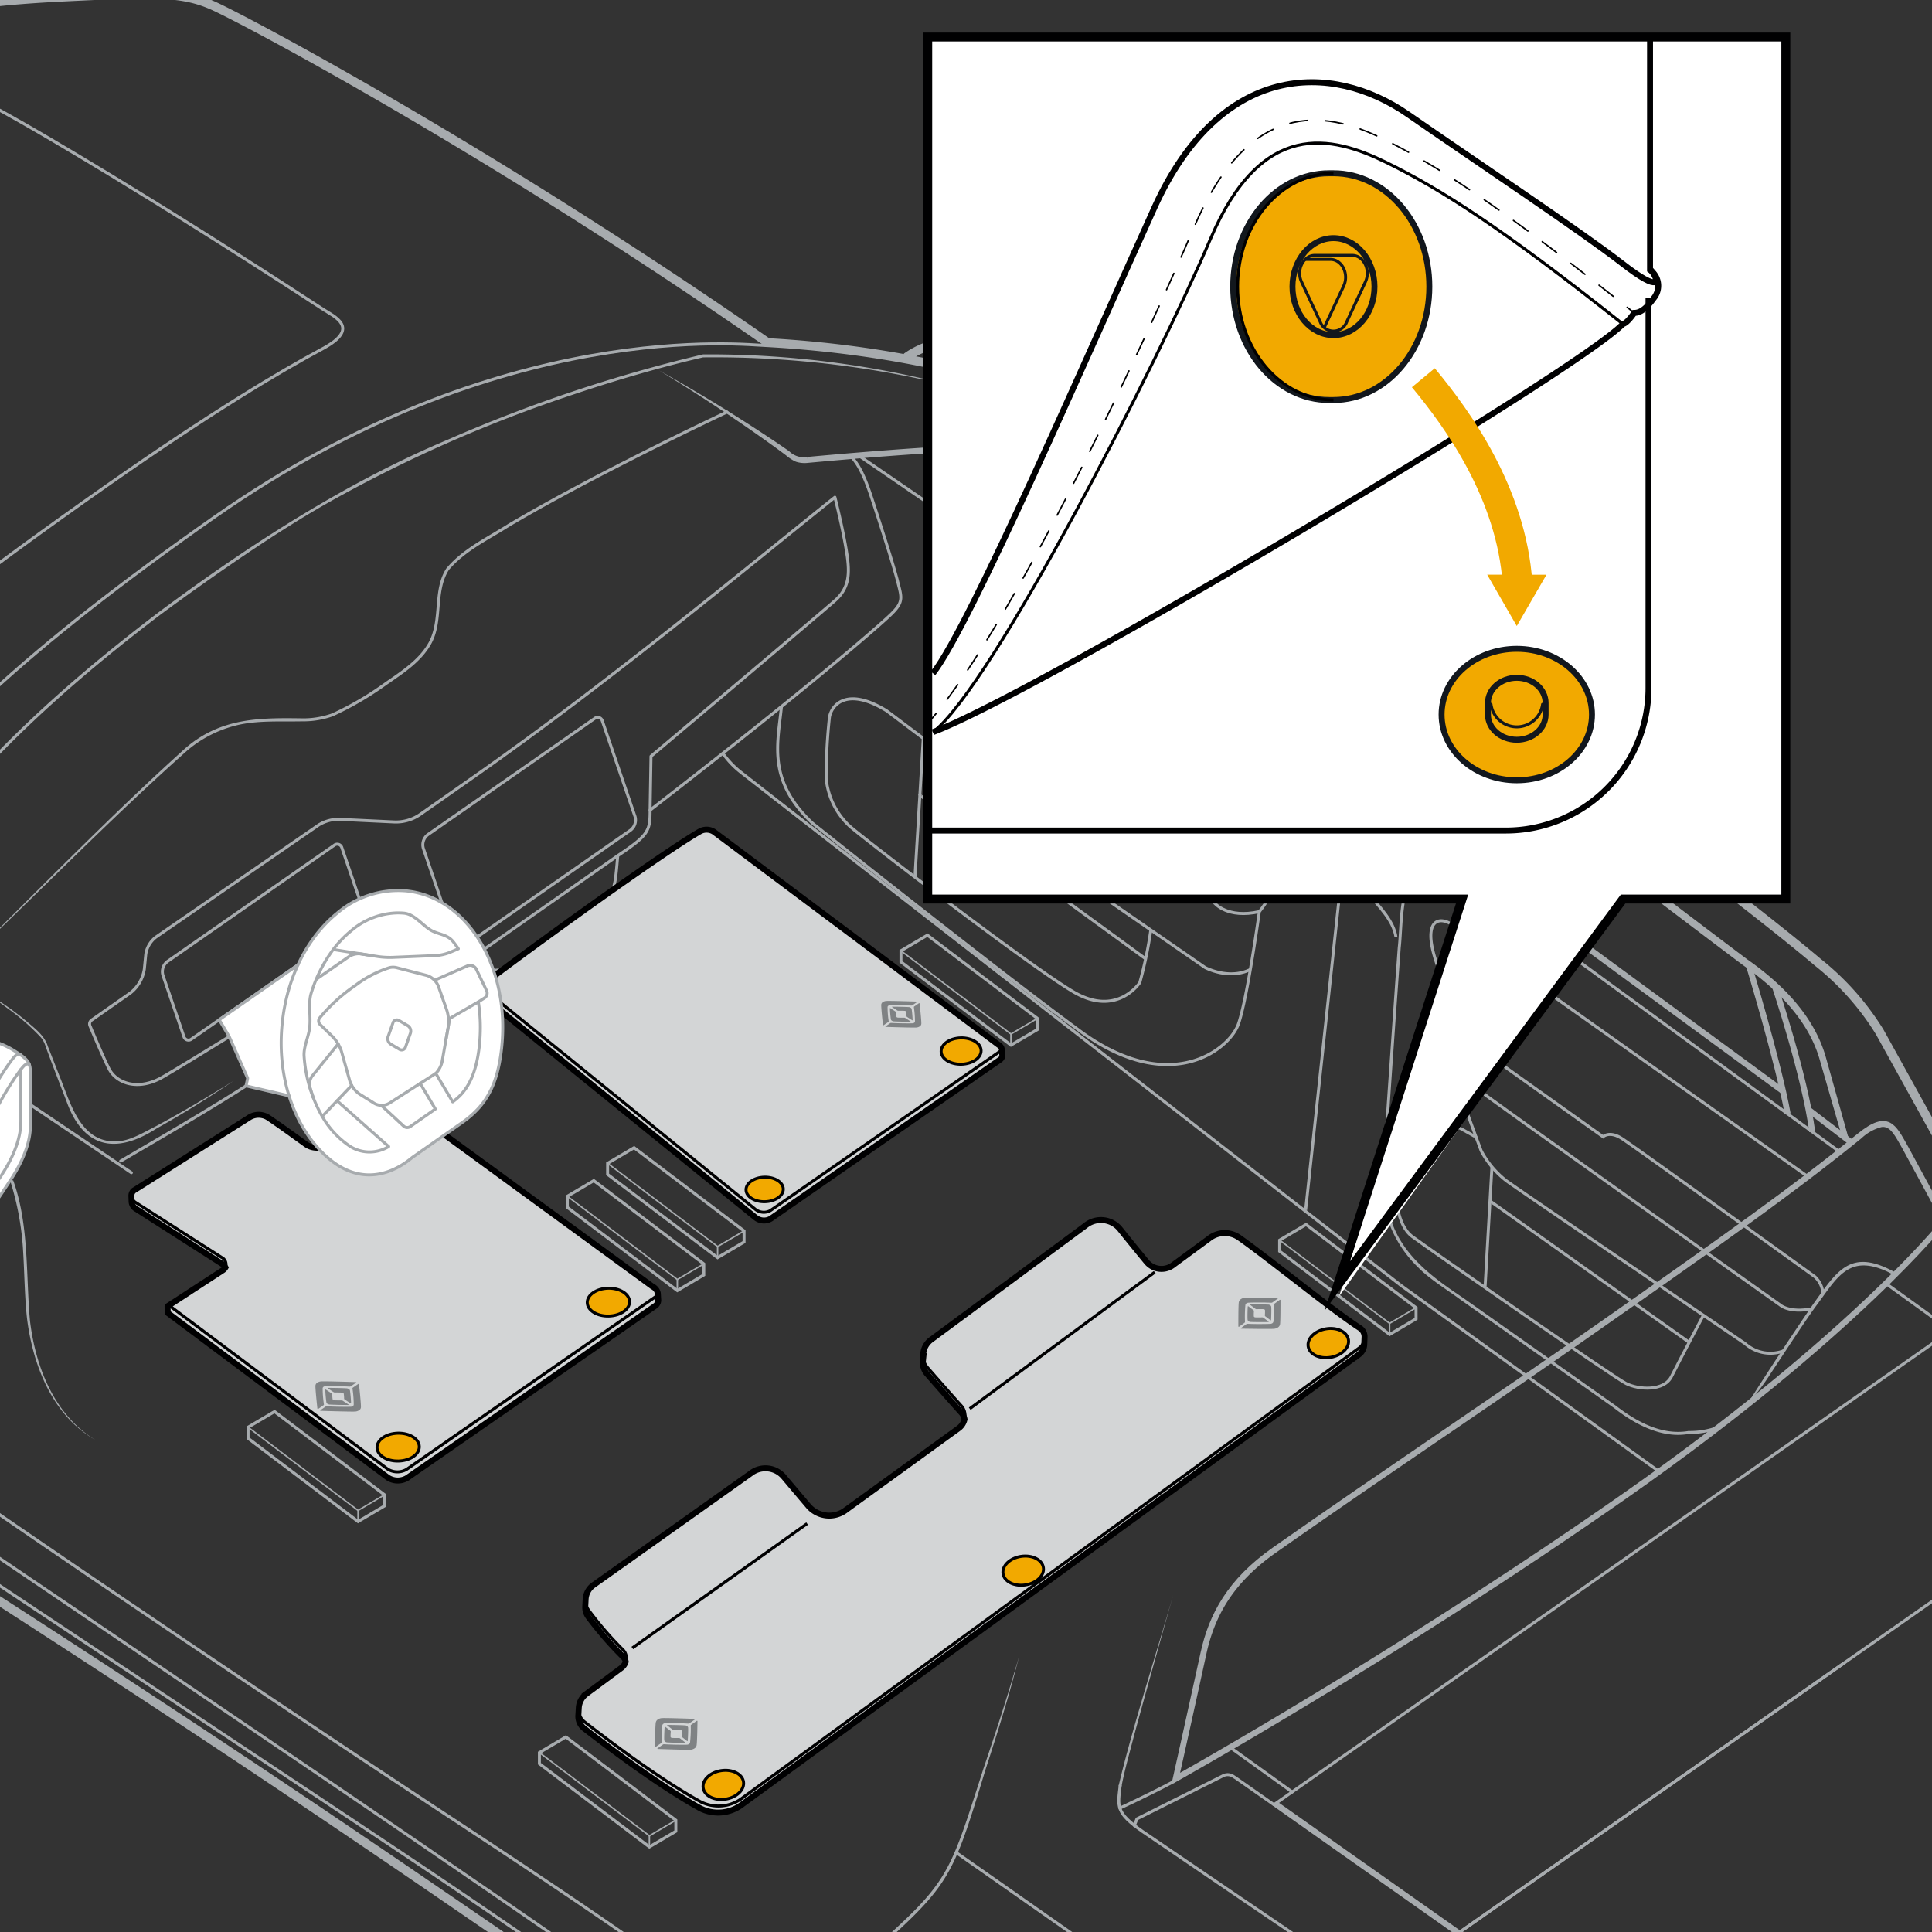 <svg xmlns="http://www.w3.org/2000/svg" width="325" height="325" viewBox="0 0 325 325"><rect x="0" y="0" width="325" height="325" fill="#333333" stroke="none"/><g id="b3f6d0b2-9648-4c61-b29a-8250c99955d7" data-name="below"><path d="M135.895,77.865a4.748,4.748,0,0,1-2.015-.198,6.811,6.811,0,0,1-1.646-1.063c-.975-.733-1.966-1.454-2.961-2.166-5.979-4.279-12.135-8.306-18.415-12.135,6.41,3.615,12.711,7.439,18.841,11.519,1.023.681,2.039,1.369,3.049,2.076a3.502,3.502,0,0,0,3.076.97l.071.998Z" style="fill:#a7abae"/><path d="M41.385,182.662c-.544.349-1.013.649-1.395.889-7.413,4.672-16.81,10.055-19.69,11.76" style="fill:none;stroke:#a7abae;stroke-linecap:round;stroke-linejoin:round;stroke-width:0.5px"/><path d="M142.99,76.624c1.494,1.344,2.598,4.046,3.398,6.4.816,2.402,3.807,11.603,4.578,14.64s1.133,3.626-1.45,6.028S135.419,116.11,109.358,136.279c0,3.445-.181,4.17-5.439,7.66-.499,5.575-.408,6.481-3.807,8.883-4.691,3.315-10.709,7.311-13.096,9.145a7.674,7.674,0,0,1-3.999,1.268" style="fill:none;stroke:#a7abae;stroke-linecap:round;stroke-linejoin:round;stroke-width:0.5px"/><line x1="103.919" y1="143.939" x2="81.476" y2="159.654" style="fill:none;stroke:#a7abae;stroke-linecap:round;stroke-linejoin:round;stroke-width:0.5px"/><path d="M-5.729,161.74c12.227-12.042,24.213-24.444,36.971-35.93,5.906-5.052,12.315-5.076,19.618-4.97a14.098,14.098,0,0,0,4.973-.826,53.065,53.065,0,0,0,8.836-5.154c2.74-1.913,5.798-3.822,7.444-6.803,2.071-3.818.576-8.749,2.967-12.442,2.793-3.347,6.878-5.238,10.491-7.542,5.93-3.489,12-6.725,18.114-9.865q9.174-4.71,18.496-9.12a.25.25,0,1,1,.212.453q-9.308,4.41-18.48,9.112c-6.109,3.138-12.173,6.37-18.088,9.851-3.546,2.261-7.602,4.148-10.34,7.404-2.3,3.683-.816,8.529-2.93,12.381-1.716,3.105-4.793,5.019-7.608,6.987a53.228,53.228,0,0,1-8.94,5.208,14.595,14.595,0,0,1-5.138.857c-3.442.072-6.893-.148-10.239.488a20.278,20.278,0,0,0-9.08,4.374C18.734,137.588,6.719,149.948-5.729,161.74Z" style="fill:#a7abae"/><path d="M109.358,136.279l.152-9.063s28.243-23.787,30.942-26.172,2.51-5.084,1.82-9.038-1.824-8.363-1.824-8.363C127.142,94.251,102.876,114.458,79.635,130.731l-8.925,6.25a7.141,7.141,0,0,1-4.445,1.284l-9.299-.442a6.408,6.408,0,0,0-3.365.96L26.214,157.649a4.504,4.504,0,0,0-1.691,2.869l-.246,2.51a6.322,6.322,0,0,1-2.336,3.998L15.41,171.599a.798.798,0,0,0-.279.961c.605,1.448,2.187,5.192,3.186,7.189,1.255,2.51,4.895,3.766,8.912,1.506,1.433-.806,6.02-3.606,11.329-6.876" style="fill:none;stroke:#a7abae;stroke-linecap:round;stroke-linejoin:round;stroke-width:0.5px"/><path d="M50.121,162.314,32.219,174.785a.803.803,0,0,1-1.286-.421l-3.528-10.311a2.144,2.144,0,0,1,.757-2.312l28.063-19.551a.803.803,0,0,1,1.286.421l2.956,8.64" style="fill:none;stroke:#a7abae;stroke-linecap:round;stroke-linejoin:round;stroke-width:0.5px"/><path d="M74.343,151.86l-3.128-9.141a2.144,2.144,0,0,1,.757-2.312l28.063-19.551a.803.803,0,0,1,1.286.421l5.499,16.069a2.145,2.145,0,0,1-.757,2.312L80.272,157.626" style="fill:none;stroke:#a7abae;stroke-linecap:round;stroke-linejoin:round;stroke-width:0.5px"/><path d="M211.235,119.206c.417,2.724.652,4.625.652,4.625l1.602,16.163,1.677,2.265a15.131,15.131,0,0,1-3.322,11.099s-1.987,14.464-3.504,18.855-11.58,12.328-26.706,1.186c-15.137-11.152-44.995-34.953-44.995-34.953-7.649-7.243-5.779-13.46-5.181-19.602" style="fill:none;stroke:#a7abae;stroke-miterlimit:10;stroke-width:0.5px"/><path d="M135.859,77.366s24.731-2.317,30.367-1.9,11.056,1.32,15.558,4.471,13.857,10.07,18.076,13.103,6.644,6.429,8.679,13.223a106.784,106.784,0,0,1,2.696,12.942" style="fill:none;stroke:#a7abae;stroke-miterlimit:10"/><path d="M211.235,119.206S160.994,85.01,161.101,84.715s-.168-9.385-.168-9.385" style="fill:none;stroke:#a7abae;stroke-miterlimit:10"/><path d="M210.334,163.086c-3.669,1.814-7.62-.333-7.62-.333s-30.691-21.211-33.541-23.19A9.26,9.26,0,0,1,165.61,135.41s-3.878-9.139-5.213-12.753,2.637-5.399,2.637-5.399c-10.904-24.325-4.688-22.959-1.268-20.535,2.768,1.962,25.999,17.459,34.759,23.299a35.414,35.414,0,0,1,5.579,4.637,35.945,35.945,0,0,0,4.718,4.13c3.285,2.278,5.976,4.214,5.976,4.214" style="fill:none;stroke:#a7abae;stroke-miterlimit:10;stroke-width:0.5px"/><path d="M161.231,118.586c-.649.896-1.047,2.98,2.146,5.256s41.009,28.131,41.009,28.131,2.09,2.582,7.46,1.388" style="fill:none;stroke:#a7abae;stroke-miterlimit:10;stroke-width:0.5px"/><path d="M163.034,117.257a17.58,17.58,0,0,1,4.868,1.536l18.315,12.824a4.191,4.191,0,0,1,1.444,3.115c-.195,1.687-.554,3.724-.554,3.724a4.535,4.535,0,0,0,2.031,2.983" style="fill:none;stroke:#a7abae;stroke-miterlimit:10;stroke-width:0.5px"/><line x1="144.428" y1="76.624" x2="211.871" y2="122.765" style="fill:none;stroke:#a7abae;stroke-miterlimit:10;stroke-width:0.5px"/><path d="M293.92,236.236c3.407-5.417,7.349-11.388,10.961-16.669,4.239-5.916,6.424-9.747,14.073-5.449l-.254.43-1.145-.606c-6.732-3.148-8.614,1.205-12.21,5.953-2.24,3.139-5.239,7.78-7.404,11.034a38.158,38.158,0,0,1-4.021,5.307Z" style="fill:#a7abae"/><path d="M231.542,118.851c1.943,7.026,3.688,14.109,5.181,21.245.389,2.281,1.182,5.111,1.118,7.384-2.059,2.936-1.829,8.506-2.214,11.965l-.887,12.409-1.709,24.824a18.647,18.647,0,0,0,1.054,8.762c1.975,5.852,7.016,9.531,11.955,12.829l7.366,5.199c2.608,1.833,16.072,11.348,18.415,12.996,3.442,2.664,7.744,5.037,12.218,4.257a13.293,13.293,0,0,0,4.807-.804l.174.469a13.548,13.548,0,0,1-4.952.831c-4.457.8-8.989-1.57-12.536-4.344-2.237-1.608-15.847-11.162-18.415-12.996l-7.366-5.198c-2.148-1.612-5.347-3.551-7.193-5.482a20.014,20.014,0,0,1-6.025-16.55c.563-8.184,2.011-29.316,2.596-37.237.411-3.597.121-9.084,2.311-12.227-1.092-8.794-3.593-19.185-5.897-28.33Z" style="fill:#a7abae"/><path d="M232.407,119.012a1.46,1.46,0,0,1,.512-1.822c1.882-.635,3.64,1.086,5.078,1.996l5.632,4.193c7.08,5.316,26.26,19.821,33.573,25.354,3.655,2.775,13.207,10.021,16.771,12.686,5.768,4.031,11.165,9.424,13.154,16.367l3.789,13.504-.962.273-3.89-13.471c-1.962-6.635-7.249-11.798-12.815-15.701-3.526-2.634-13.146-9.928-16.785-12.688-7.358-5.619-26.315-20.093-33.443-25.522l-5.592-4.214c-1.294-.88-2.727-2.119-4.251-2.162-.382.037-.63.628-.773,1.205Z" style="fill:#a7abae"/><path d="M309.27,193.613l-65.807-48.039a8.644,8.644,0,0,1-4.043.51l-1.779,1.247" style="fill:none;stroke:#a7abae;stroke-miterlimit:10;stroke-width:0.5px"/><path d="M243.463,145.574s-3.846-20.173-6.324-26.418" style="fill:none;stroke:#a7abae;stroke-miterlimit:10"/><path d="M294.176,162.326s4.907,16.069,6.551,25.051" style="fill:none;stroke:#a7abae;stroke-miterlimit:10"/><path d="M298.524,165.79s5.06,15.017,6.33,24.599" style="fill:none;stroke:#a7abae;stroke-miterlimit:10"/><line x1="242.667" y1="141.549" x2="299.936" y2="183.557" style="fill:none;stroke:#a7abae;stroke-miterlimit:10"/><line x1="304.235" y1="186.679" x2="311.567" y2="192.292" style="fill:none;stroke:#a7abae;stroke-miterlimit:10"/><path d="M304.235,198.005s-56.907-40.28-59.61-42.239-5.273-.859-3.128,5.745,5.456,15.554,5.456,15.554l-1.922,1.382s-.694.84.065,3.611,4.067,11.524,4.067,11.524a15.52,15.52,0,0,0,4.256,5.064c2.737,1.982,40.139,27.372,40.139,27.372a6.384,6.384,0,0,0,6.515,1.212" style="fill:none;stroke:#a7abae;stroke-miterlimit:10;stroke-width:0.5px"/><path d="M246.952,177.064a10.985,10.985,0,0,0,4.431,1.135l18.283,13.022s1.055-1.041,3.133.28,32.49,23.26,32.49,23.26a4.181,4.181,0,0,1,1.359,2.853" style="fill:none;stroke:#a7abae;stroke-miterlimit:10;stroke-width:0.5px"/><path d="M245.03,178.447s-.386,1.725,2.469,3.998,51.986,37.103,51.986,37.103,1.522,1.376,5.321.616" style="fill:none;stroke:#a7abae;stroke-miterlimit:10;stroke-width:0.5px"/><path d="M187.661,134.734c.319-2.857,1.111-3.922,4.395-1.72s19.676,13.991,19.676,13.991a6.304,6.304,0,0,1,1.396,4.495" style="fill:none;stroke:#a7abae;stroke-miterlimit:10;stroke-width:0.5px"/><path d="M193.589,156.446a70.733,70.733,0,0,1-1.849,8.83s-3.779,5.87-11.078,1.623-35.505-25.933-37.73-27.924a12.595,12.595,0,0,1-3.956-8.046,96.402,96.402,0,0,1,.547-10.229c.289-1.992,2.825-5.321,9.631-1.132l14.336,10.791" style="fill:none;stroke:#a7abae;stroke-miterlimit:10;stroke-width:0.5px"/><line x1="155.313" y1="124.202" x2="153.91" y2="147.608" style="fill:none;stroke:#a7abae;stroke-miterlimit:10;stroke-width:0.5px"/><path d="M154.709,133.805c.017-.27,38.009,27.486,38.009,27.486" style="fill:none;stroke:#a7abae;stroke-miterlimit:10;stroke-width:0.5px"/><path d="M121.598,126.716a14.767,14.767,0,0,0,3.077,3.226c4.209,3.344,110.927,86.24,110.927,86.24" style="fill:none;stroke:#a7abae;stroke-miterlimit:10;stroke-width:0.5px"/><path d="M208.68,106.058l10.968,7.669c3.306,2.156,7.966,6.47,11.861,3.283-3.853,3.277-8.652-.975-12.004-3.078L208.398,106.47l.283-.412Z" style="fill:#a7abae"/><path d="M225.684,117.761c-1.786,2.316-.87,5.473-.283,8.065,1.385,5.418,2.685,10.853,3.845,16.324.729,2.659.712,5.561,1.306,8.211,1.515,1.845,4.186,4.48,4.528,7.289l-.499-.029c-.462-2.721-2.787-4.932-4.478-7.031-.642-2.857-.499-5.553-1.225-8.366-1.077-5.479-2.297-10.937-3.599-16.367-.552-2.609-1.421-5.803.404-8.096Z" style="fill:#a7abae"/><polyline points="213.025 135.298 229.856 146.975 237.515 145.558" style="fill:none;stroke:#a7abae;stroke-miterlimit:10;stroke-width:0.5px"/><path d="M248.326,191.345c-.055-.149-4.817-2.689-4.817-2.689s-7.833-2.309-8.102.984-.53,11.353-.53,11.353.009,5.045,2.721,7.044,33.783,23.615,35.938,24.698,6.377,1.329,7.63-1.161,5.378-10.32,5.378-10.32" style="fill:none;stroke:#a7abae;stroke-miterlimit:10;stroke-width:0.5px"/><line x1="250.971" y1="196.294" x2="249.812" y2="216.597" style="fill:none;stroke:#a7abae;stroke-miterlimit:10;stroke-width:0.5px"/><line x1="250.644" y1="202.022" x2="284.156" y2="225.804" style="fill:none;stroke:#a7abae;stroke-miterlimit:10;stroke-width:0.5px"/><line x1="235.598" y1="216.187" x2="279.238" y2="247.644" style="fill:none;stroke:#a7abae;stroke-miterlimit:10;stroke-width:0.5px"/><polyline points="230.324 150.462 225.433 149.54 219.636 203.548" style="fill:none;stroke:#a7abae;stroke-miterlimit:10;stroke-width:0.5px"/></g><g id="e8c6d192-0a95-4f5a-9b5d-9cbcf1a63714" data-name="mats"><path d="M229.541,225.023a1.757,1.757,0,0,0-.717-1.578c-4.89-3.162-15.322-11.713-20.428-15.292a4.232,4.232,0,0,0-5.046.224l-5.899,4.333a3.241,3.241,0,0,1-4.593-.469c-1.299-1.577-3.009-3.666-4.394-5.405a4.124,4.124,0,0,0-5.904-.646l-26.004,19.232a3.297,3.297,0,0,0-1.254,2.354l-.045,1.145a2.881,2.881,0,0,0,.635,2.122c1.744,1.995,4.178,4.769,5.855,6.626a2.128,2.128,0,0,1,.503,1.079,2.579,2.579,0,0,1-.954,1.491l-18.945,13.721a4.604,4.604,0,0,1-6.388-.661c-1.29-1.519-2.821-3.326-4.097-4.842a4.028,4.028,0,0,0-5.618-.578L99.752,266.691a3.134,3.134,0,0,0-1.239,2.405l-.065,1.238a2.665,2.665,0,0,0,.498,1.601,59.022,59.022,0,0,0,5.87,6.774,1.565,1.565,0,0,1,.438.811h0a2.033,2.033,0,0,1-.713,1.038l-5.96,4.415a3.184,3.184,0,0,0-1.218,2.296l-.064,1.134a2.61,2.61,0,0,0,.887,2.281c4.311,3.36,12.718,9.69,19.534,13.467a6.625,6.625,0,0,0,7.167-.649l103.772-75.697a2.173,2.173,0,0,0,.828-1.515Z" style="fill:#d3d5d6;stroke:#000001;stroke-miterlimit:10"/><line x1="194.247" y1="214.008" x2="163.123" y2="236.975" style="fill:none;stroke:#000001;stroke-miterlimit:10;stroke-width:0.5px"/><line x1="135.775" y1="256.295" x2="106.367" y2="277.226" style="fill:none;stroke:#000001;stroke-miterlimit:10;stroke-width:0.5px"/><path d="M116.853,289.146c-.751-.026-4.814-.169-5.489-.127a1.341,1.341,0,0,0-.702.228h0l0,0a.784.784,0,0,0-.347.507c-.095.498-.141,3.518-.149,4.077.003.048.084.071.13.038.19-.133.63-.44.895-.626.093-.066.105-.097.104-.185l-.006-.527a21.687,21.687,0,0,1,.126-2.293.423.423,0,0,1,.171-.263h0l0,0a.698.698,0,0,1,.363-.111c.596-.024,2.34.002,3.091.04l.708.035a.321.321,0,0,0,.255-.067c.265-.186.704-.494.894-.627.047-.033.021-.094-.043-.099" style="fill:#7f8284"/><path d="M110.643,294.207c.751.026,4.815.169,5.489.127a1.342,1.342,0,0,0,.702-.228l0,0h0a.785.785,0,0,0,.347-.507c.095-.498.141-3.518.149-4.077-.003-.048-.084-.071-.131-.038-.19.133-.63.441-.895.626-.093.066-.105.097-.104.185l.006.527a21.689,21.689,0,0,1-.126,2.293.424.424,0,0,1-.171.263h0l0,0a.697.697,0,0,1-.363.111c-.596.024-2.34-.002-3.091-.04l-.708-.035a.321.321,0,0,0-.255.067c-.265.186-.704.494-.894.627-.047.033-.021.094.043.099" style="fill:#7f8284"/><path d="M114.164,292.374c-.316.003-.889-.004-1.123-.023a.311.311,0,0,1-.169-.063.191.191,0,0,1-.075-.129,7.195,7.195,0,0,1,.035-.834.189.189,0,0,0-.089-.198c-.233-.183-.669-.526-.834-.657-.034-.026-.096-.014-.1.031-.046.525-.097,1.737-.073,2.176a.377.377,0,0,0,.151.301h0a.643.643,0,0,0,.396.13c.588.043,2.221.076,2.93.072.062-.002.084-.043.044-.074l-.832-.655a.349.349,0,0,0-.261-.078" style="fill:#7f8284"/><path d="M114.661,292.026a7.197,7.197,0,0,0,.035-.834.19.19,0,0,0-.075-.129h0a.31.31,0,0,0-.169-.063c-.234-.019-.807-.026-1.123-.023a.348.348,0,0,1-.261-.078l-.832-.655c-.04-.031-.017-.073.044-.074.709-.004,2.341.029,2.93.072a.644.644,0,0,1,.396.13.377.377,0,0,1,.151.301c.024.439-.027,1.651-.073,2.176a.061.061,0,0,1-.102.029l-.832-.655a.189.189,0,0,1-.089-.198" style="fill:#7f8284"/><path d="M214.917,218.331c-.752-.012-4.817-.078-5.491-.024a1.343,1.343,0,0,0-.697.241h0l0,0a.785.785,0,0,0-.338.513c-.086.5-.077,3.52-.076,4.079.004.048.085.069.131.035.188-.137.622-.452.884-.643.092-.067.104-.099.101-.187l-.016-.526a21.671,21.671,0,0,1,.085-2.295.423.423,0,0,1,.166-.266v0l0,0a.699.699,0,0,1,.361-.118c.595-.035,2.339-.043,3.091-.018l.708.022a.321.321,0,0,0,.254-.071c.262-.19.695-.507.882-.644.046-.034.02-.094-.045-.098" style="fill:#7f8284"/><path d="M208.8,223.508c.752.012,4.817.078,5.491.024a1.344,1.344,0,0,0,.697-.241l0,0v0a.785.785,0,0,0,.338-.513c.086-.5.077-3.52.076-4.079-.004-.048-.085-.069-.131-.035-.187.137-.622.452-.884.643-.092.067-.104.099-.101.187l.016.526a21.672,21.672,0,0,1-.085,2.295.424.424,0,0,1-.166.266l0,0h0a.697.697,0,0,1-.361.118c-.595.035-2.339.043-3.091.018l-.708-.022a.322.322,0,0,0-.254.071c-.262.191-.695.507-.882.644-.046.034-.02.094.045.098" style="fill:#7f8284"/><path d="M212.287,221.609c-.316.009-.889.013-1.123-.002a.31.31,0,0,1-.17-.06.19.19,0,0,1-.077-.128,7.18,7.18,0,0,1,.02-.834.189.189,0,0,0-.093-.196l-.846-.641c-.034-.026-.096-.012-.099.033-.037.526-.066,1.739-.034,2.177a.377.377,0,0,0,.157.298h0a.642.642,0,0,0,.398.122c.589.032,2.221.034,2.93.017.062-.003.083-.045.043-.075l-.843-.639a.348.348,0,0,0-.262-.073" style="fill:#7f8284"/><path d="M212.778,221.252a7.182,7.182,0,0,0,.02-.834.19.19,0,0,0-.077-.128v0a.31.31,0,0,0-.17-.06c-.234-.015-.807-.011-1.123-.002a.349.349,0,0,1-.262-.073l-.843-.639c-.04-.03-.019-.072.043-.075.709-.017,2.341-.015,2.93.017a.643.643,0,0,1,.398.122.377.377,0,0,1,.157.298c.032.438.003,1.651-.034,2.177a.061.061,0,0,1-.102.03l-.843-.639a.189.189,0,0,1-.093-.196" style="fill:#7f8284"/><ellipse cx="121.683" cy="300.254" rx="3.432" ry="2.428" transform="translate(-43.392 21.489) rotate(-8.571)" style="fill:#f2a900;stroke:#000001;stroke-miterlimit:10;stroke-width:0.5px"/><ellipse cx="172.122" cy="264.213" rx="3.432" ry="2.428" transform="translate(-37.457 28.605) rotate(-8.572)" style="fill:#f2a900;stroke:#000001;stroke-miterlimit:10;stroke-width:0.5px"/><ellipse cx="223.448" cy="225.936" rx="3.433" ry="2.428" transform="translate(-34.854 40.852) rotate(-9.694)" style="fill:#f2a900;stroke:#000001;stroke-miterlimit:10;stroke-width:0.5px"/><path d="M98.513,269.096a2.702,2.702,0,0,0,.495,1.737,59.03,59.03,0,0,0,5.869,6.774,1.902,1.902,0,0,1,.376,1.913" style="fill:none;stroke:#000001;stroke-miterlimit:10;stroke-width:0.5px"/><path d="M155.302,227.776a2.892,2.892,0,0,0,.632,2.165c1.744,1.995,4.178,4.769,5.855,6.626a2.43,2.43,0,0,1,.461,2.182" style="fill:none;stroke:#000001;stroke-miterlimit:10;stroke-width:0.5px"/><path d="M97.364,287.268a2.619,2.619,0,0,0,.884,2.314c4.311,3.36,12.718,9.69,19.534,13.467a6.625,6.625,0,0,0,7.167-.649l103.752-75.698a2.198,2.198,0,0,0,.84-1.68" style="fill:none;stroke:#000001;stroke-miterlimit:10;stroke-width:0.5px"/><path d="M28.184,219.778a.067.067,0,0,1,.034-.06l9.219-6.009a1.46,1.46,0,0,0,.486-.499,1.875,1.875,0,0,0-.613-.638L22.902,203.36a1.536,1.536,0,0,1-.764-1.152l-.036-1.055a1.108,1.108,0,0,1,.405-.887l19.314-12.215a2.981,2.981,0,0,1,3.357-.012c2.278,1.544,4.161,2.929,6.312,4.47a3.18,3.18,0,0,0,3.314.179l10.791-6.358a3.077,3.077,0,0,1,3.139.125l41.047,29.975a1.612,1.612,0,0,1,.875,1.115l.076,1.193a1.194,1.194,0,0,1-.575.98l-41.7,28.92a3.085,3.085,0,0,1-3.196-.068L28.262,220.895a.093.093,0,0,1-.04-.054Z" style="fill:#d3d5d6;stroke:#000001;stroke-miterlimit:10"/><path d="M59.843,232.496c-.79-.025-5.063-.16-5.765-.121a1.357,1.357,0,0,0-.708.218l0,0h0a.638.638,0,0,0-.304.484c-.041.475.27,3.359.328,3.892.009.046.096.068.141.036.183-.127.608-.421.864-.598.09-.062.099-.093.087-.177l-.069-.503a18.905,18.905,0,0,1-.14-2.189.346.346,0,0,1,.148-.251l0,0h0a.697.697,0,0,1,.367-.106c.621-.023,2.451.001,3.242.038l.745.034a.332.332,0,0,0,.259-.064c.256-.177.679-.472.862-.599.045-.031.011-.09-.057-.095" style="fill:#7f8284"/><path d="M53.939,237.328c.79.025,5.063.16,5.765.121a1.36,1.36,0,0,0,.708-.218v0h0a.638.638,0,0,0,.304-.484c.041-.475-.27-3.359-.327-3.892-.009-.046-.096-.068-.141-.036-.183.127-.608.42-.864.598-.09.062-.099.093-.087.177l.069.503a18.882,18.882,0,0,1,.14,2.189.346.346,0,0,1-.148.251h0l0,0a.699.699,0,0,1-.367.106c-.621.023-2.451-.001-3.242-.038l-.745-.034a.332.332,0,0,0-.259.064c-.255.177-.679.472-.862.599-.045.031-.011.09.057.094" style="fill:#7f8284"/><path d="M57.409,235.577c-.331.003-.931-.004-1.179-.021a.386.386,0,0,1-.185-.06.215.215,0,0,1-.094-.123,6.303,6.303,0,0,1-.062-.796.2.2,0,0,0-.117-.189l-.952-.627c-.038-.025-.102-.013-.101.029a20.624,20.624,0,0,0,.181,2.077.417.417,0,0,0,.194.287l0,0,0,0a.795.795,0,0,0,.43.124c.622.041,2.335.072,3.077.069.064-.002.083-.041.038-.071l-.949-.625a.428.428,0,0,0-.283-.074" style="fill:#7f8284"/><path d="M57.889,235.245a6.302,6.302,0,0,0-.062-.796.215.215,0,0,0-.094-.123h0a.385.385,0,0,0-.185-.06c-.247-.018-.848-.025-1.179-.022a.427.427,0,0,1-.282-.074l-.949-.625c-.045-.029-.027-.069.038-.071.742-.004,2.456.028,3.077.069a.796.796,0,0,1,.43.124.418.418,0,0,1,.194.287,20.654,20.654,0,0,1,.181,2.077c-.001.043-.059.057-.104.027l-.949-.625a.2.2,0,0,1-.117-.189" style="fill:#7f8284"/><ellipse cx="66.977" cy="243.432" rx="3.558" ry="2.342" transform="translate(-6.293 1.82) rotate(-1.487)" style="fill:#f2a900;stroke:#000001;stroke-miterlimit:10;stroke-width:0.5px"/><ellipse cx="102.347" cy="219.045" rx="3.558" ry="2.342" transform="translate(-5.648 2.729) rotate(-1.486)" style="fill:#f2a900;stroke:#000001;stroke-miterlimit:10;stroke-width:0.5px"/><path d="M37.911,213.219a1.3,1.3,0,0,0-.635-1.7l-14.409-9.212a1.536,1.536,0,0,1-.764-1.154" style="fill:none;stroke:#000001;stroke-miterlimit:10;stroke-width:0.5px"/><path d="M110.656,217.141a1.161,1.161,0,0,1-.565,1.12l-41.7,28.92a3.085,3.085,0,0,1-3.196-.068l-36.97-27.678a.086.086,0,0,1-.041-.064" style="fill:none;stroke:#000001;stroke-miterlimit:10;stroke-width:0.5px"/><path d="M81.09,167.17a1.134,1.134,0,0,0,.565.79l45.44,36.854a2.267,2.267,0,0,0,2.553.197l38.534-26.724a.882.882,0,0,0,.424-.722l-.059-.959a1.103,1.103,0,0,0-.559-.839L120.09,139.919a2.318,2.318,0,0,0-2.244-.123c-4.779,2.667-22.887,15.495-36.431,25.663a.858.858,0,0,0-.385.765Z" style="fill:#d3d5d6;stroke:#000001;stroke-miterlimit:10"/><path d="M154.215,168.482c-.696-.022-4.461-.141-5.08-.106a1.196,1.196,0,0,0-.624.192h0l0,0a.562.562,0,0,0-.268.426c-.036.419.238,2.959.288,3.429.008.041.085.059.124.032.161-.112.536-.371.761-.527.079-.055.087-.082.077-.156l-.061-.443a16.623,16.623,0,0,1-.123-1.929.304.304,0,0,1,.13-.221h0l0,0a.616.616,0,0,1,.323-.094c.547-.02,2.16.001,2.857.033l.657.03a.292.292,0,0,0,.228-.056c.225-.156.598-.416.759-.528.04-.028.01-.079-.05-.083" style="fill:#7f8284"/><path d="M149.013,172.74c.696.022,4.461.141,5.08.106a1.197,1.197,0,0,0,.624-.192l0,0h0a.563.563,0,0,0,.268-.426c.036-.419-.238-2.959-.289-3.429-.008-.041-.085-.059-.124-.032-.161.112-.536.371-.761.527-.079.055-.087.082-.077.156l.061.443a16.623,16.623,0,0,1,.123,1.929.305.305,0,0,1-.13.221h0l0,0a.617.617,0,0,1-.323.094c-.547.02-2.16-.001-2.857-.033l-.657-.03a.293.293,0,0,0-.228.056c-.225.156-.598.416-.759.528-.04.028-.01.079.05.083" style="fill:#7f8284"/><path d="M152.071,171.197c-.291.003-.821-.003-1.039-.019a.34.34,0,0,1-.163-.053.189.189,0,0,1-.083-.109,5.575,5.575,0,0,1-.055-.701.177.177,0,0,0-.103-.167l-.839-.552c-.034-.022-.09-.012-.089.026a18.195,18.195,0,0,0,.16,1.83.368.368,0,0,0,.171.253h0a.702.702,0,0,0,.379.109c.548.036,2.058.064,2.712.061.057-.002.073-.036.033-.062l-.836-.551a.377.377,0,0,0-.249-.065" style="fill:#7f8284"/><path d="M152.493,170.904a5.538,5.538,0,0,0-.055-.701.189.189,0,0,0-.083-.109l0,0,0,0a.339.339,0,0,0-.163-.053c-.218-.016-.747-.022-1.039-.019a.377.377,0,0,1-.249-.065l-.836-.551c-.04-.026-.024-.061.033-.062.654-.003,2.164.024,2.712.061a.701.701,0,0,1,.379.109.368.368,0,0,1,.171.253,18.226,18.226,0,0,1,.16,1.83c-.001.038-.052.05-.091.024l-.836-.55a.176.176,0,0,1-.103-.167" style="fill:#7f8284"/><ellipse cx="128.631" cy="200.087" rx="3.135" ry="2.064" transform="translate(-5.15 3.406) rotate(-1.487)" style="fill:#f2a900;stroke:#000001;stroke-miterlimit:10;stroke-width:0.5px"/><path d="M81.057,165.763a1.124,1.124,0,0,0,.567.81l45.44,36.854a2.266,2.266,0,0,0,2.552.197L168.15,176.9a.875.875,0,0,0,.423-.755" style="fill:none;stroke:#000001;stroke-miterlimit:10;stroke-width:0.5px"/><ellipse cx="161.678" cy="176.805" rx="3.363" ry="2.215" transform="translate(-4.533 4.255) rotate(-1.487)" style="fill:#f2a900;stroke:#000001;stroke-miterlimit:10;stroke-width:0.5px"/><polygon points="102.212 197.558 120.714 211.558 125.164 208.931 125.164 207.064 106.662 193.064 102.212 195.691 102.212 197.558" style="fill:none;stroke:#a7abae;stroke-miterlimit:10;stroke-width:0.5px"/><polyline points="102.212 195.691 120.714 209.691 125.164 207.064" style="fill:none;stroke:#a7abae;stroke-miterlimit:10;stroke-width:0.25px"/><line x1="120.714" y1="209.691" x2="120.714" y2="211.558" style="fill:none;stroke:#a7abae;stroke-miterlimit:10;stroke-width:0.25px"/><polygon points="95.437 203.101 113.939 217.101 118.388 214.473 118.388 212.607 99.886 198.607 95.437 201.234 95.437 203.101" style="fill:none;stroke:#a7abae;stroke-miterlimit:10;stroke-width:0.5px"/><polyline points="95.437 201.234 113.939 215.234 118.388 212.607" style="fill:none;stroke:#a7abae;stroke-miterlimit:10;stroke-width:0.25px"/><line x1="113.939" y1="215.234" x2="113.939" y2="217.101" style="fill:none;stroke:#a7abae;stroke-miterlimit:10;stroke-width:0.25px"/><polygon points="41.731 241.949 60.233 255.949 64.682 253.322 64.682 251.455 46.18 237.456 41.731 240.083 41.731 241.949" style="fill:none;stroke:#a7abae;stroke-miterlimit:10;stroke-width:0.5px"/><polyline points="41.731 240.083 60.233 254.082 64.682 251.455" style="fill:none;stroke:#a7abae;stroke-miterlimit:10;stroke-width:0.25px"/><line x1="60.233" y1="254.082" x2="60.233" y2="255.949" style="fill:none;stroke:#a7abae;stroke-miterlimit:10;stroke-width:0.25px"/><polygon points="90.737 296.687 109.238 310.686 113.688 308.059 113.688 306.193 95.186 292.193 90.737 294.82 90.737 296.687" style="fill:none;stroke:#a7abae;stroke-miterlimit:10;stroke-width:0.5px"/><polyline points="90.737 294.82 109.238 308.82 113.688 306.193" style="fill:none;stroke:#a7abae;stroke-miterlimit:10;stroke-width:0.25px"/><line x1="109.239" y1="308.82" x2="109.239" y2="310.686" style="fill:none;stroke:#a7abae;stroke-miterlimit:10;stroke-width:0.25px"/><polygon points="215.259 210.481 233.761 224.481 238.211 221.853 238.211 219.987 219.709 205.987 215.259 208.614 215.259 210.481" style="fill:none;stroke:#a7abae;stroke-miterlimit:10;stroke-width:0.5px"/><polyline points="215.259 208.614 233.761 222.614 238.211 219.987" style="fill:none;stroke:#a7abae;stroke-miterlimit:10;stroke-width:0.25px"/><line x1="233.761" y1="222.614" x2="233.761" y2="224.481" style="fill:none;stroke:#a7abae;stroke-miterlimit:10;stroke-width:0.25px"/><polygon points="151.558 161.808 170.06 175.808 174.51 173.181 174.51 171.314 156.008 157.315 151.558 159.942 151.558 161.808" style="fill:none;stroke:#a7abae;stroke-miterlimit:10;stroke-width:0.5px"/><polyline points="151.558 159.942 170.06 173.941 174.51 171.314" style="fill:none;stroke:#a7abae;stroke-miterlimit:10;stroke-width:0.25px"/><line x1="170.06" y1="173.941" x2="170.06" y2="175.808" style="fill:none;stroke:#a7abae;stroke-miterlimit:10;stroke-width:0.25px"/></g><g id="bf97719d-5dde-4dd7-9644-cb315ea7dfac" data-name="above"><g id="a93fb64a-a01c-496d-90bb-30f830ad55e6" data-name="Offset Group"><path d="M187.638,74.817a8.508,8.508,0,0,0,2.574-2.928,11.866,11.866,0,0,0,.792-5.227,7.925,7.925,0,0,0-1.519-4.938,12.31,12.31,0,0,0-4.41-3.773c-3.014-1.49-7.131-1.907-13.748-1.907q-.416,0-.857-.001c-5.169-.011-13.01-.064-18.215,3.607" style="fill:none;stroke:#a7abae;stroke-linecap:round;stroke-linejoin:round;stroke-width:0.5px"/><path d="M187.482,74.621a8.264,8.264,0,0,0,2.504-2.841,11.636,11.636,0,0,0,.767-5.118,7.677,7.677,0,0,0-1.468-4.786,12.063,12.063,0,0,0-4.322-3.701c-2.956-1.461-7.017-1.881-13.637-1.881q-.417,0-.857-.001c-5.193-.011-12.943-.055-18.07,3.561" style="fill:none;stroke:#a7abae;stroke-linecap:round;stroke-linejoin:round;stroke-width:0.5px"/><path d="M187.327,74.425a8.022,8.022,0,0,0,2.434-2.754,11.407,11.407,0,0,0,.742-5.009,7.427,7.427,0,0,0-1.416-4.634,11.813,11.813,0,0,0-4.234-3.628c-2.897-1.432-6.903-1.855-13.527-1.855q-.417,0-.858-.001c-5.217-.011-12.876-.046-17.925,3.515" style="fill:none;stroke:#a7abae;stroke-linecap:round;stroke-linejoin:round;stroke-width:0.5px"/><path d="M187.172,74.229a7.78,7.78,0,0,0,2.365-2.667,11.18,11.18,0,0,0,.717-4.9,7.18,7.18,0,0,0-1.365-4.482,11.564,11.564,0,0,0-4.146-3.556c-2.839-1.403-6.789-1.829-13.416-1.829q-.418,0-.858-.001c-5.241-.011-12.809-.037-17.781,3.469" style="fill:none;stroke:#a7abae;stroke-linecap:round;stroke-linejoin:round;stroke-width:0.5px"/></g><path d="M187.016,74.033c2.534-2.01,2.987-3.315,2.987-7.371a6.931,6.931,0,0,0-1.314-4.33c-3.218-4.209-6.855-5.287-17.363-5.287-5.282,0-13.329-.221-18.495,3.422" style="fill:none;stroke:#a7abae;stroke-linecap:round;stroke-linejoin:round;stroke-width:0.5px"/><g id="f4bc671c-160a-4220-9c52-3a4982c5ca04" data-name="Offset Group"><path d="M182.323,400.628c-.019-.006-.048-.014-.097-.088-.266-.401-.41-1.534-.176-3.925.437-4.461,2.108-9.69,5.163-15.979,1.487-3.061,3.331-5.097,5.527-5.954a7.098,7.098,0,0,1,3.102-.452,12.869,12.869,0,0,1,5.308,1.765c7.288,4.049,26.468,16.984,34.89,23.142,8.294,6.065,13.096,11.745,18.656,22.148,5.104,9.549,11.518,27.996,13.41,33.439.172.495.307.884.4,1.146a10.49,10.49,0,0,0,2.308,4.151,8.333,8.333,0,0,0,3.296,1.901,14.183,14.183,0,0,0,4.622.829c.553.022,1.061.043,1.642.123.606.083,4.073.739,8.848,1.644,10.036,1.901,25.678,4.866,31.319,5.61.661.087,1.291.172,1.895.253,6.833.921,10.338,1.407,15.771-.798l3.856-.179,6.976-2.198,1.141-1.141,22.017-10.607,2.559.091.236-.125s15.667-8.291,38.017-24.553c22.344-16.258,32.659-26.387,32.659-26.387l.099-.097,2.167-3.792s15.24-13.915,15.298-13.972c3.315-3.566,4.994-5.899,6.351-9.535,1.326-3.554,2.529-7.342,3.03-8.956a6.491,6.491,0,0,0,.292-1.931V360.24a4.453,4.453,0,0,0-1.032-2.85l-2.288-2.746a66.746,66.746,0,0,0,4.36-22.831,109.381,109.381,0,0,0-.939-13.319c-.139-1.266-.291-2.644-.454-4.187-.859-8.162-2.439-11.159-8.754-16.818-7.092-6.356-71.631-54.4-128.377-94.097-3.621-2.533-4.308-3.695-7.674-9.974,0,0-11.088-20.036-11.12-20.09a45.685,45.685,0,0,0-10.507-11.832c-14.381-12.131-48.2-37.078-70.595-53.598q-1.403-1.035-2.743-2.024C210.492,89.428,183.647,70.89,176.914,67.181c-6.825-3.761-25.23-8.78-47.605-10.034C82.184,24.44,41.322,2.849,36.09.508c-5.435-2.432-10.341-2.242-24.939-1.534-20.05.972-24.439,2.954-32.232,6.531-.962.441-1.971.905-3.071,1.393-7.385,3.282-24.712,11.334-49.254,28.24-24.57,16.926-41.907,35.761-47.12,42.072-5.347,6.473-7.147,10.098-10.146,30.819-2.992,20.669-2.33,28.658-1.512,36.989-1.192,10.566-.293,18.18,2.266,32.633a4.479,4.479,0,0,0,1.339,2.48l3.283,3.09a2.097,2.097,0,0,0,1.034.531,2.097,2.097,0,0,0,1.158-.101l4.244-1.635" style="fill:none;stroke:#a7abae;stroke-linecap:round;stroke-linejoin:round;stroke-width:0.5px"/><path d="M182.249,400.867a.413.413,0,0,1-.231-.188c-.324-.488-.449-1.718-.216-4.088.441-4.502,2.125-9.761,5.186-16.064,1.5-3.089,3.382-5.188,5.661-6.077a7.346,7.346,0,0,1,3.209-.468,13.116,13.116,0,0,1,5.412,1.796c7.302,4.057,26.492,16.999,34.916,23.159,8.329,6.09,13.154,11.801,18.729,22.232,5.115,9.57,11.537,28.039,13.426,33.474.172.495.307.883.399,1.144a10.252,10.252,0,0,0,2.248,4.057,8.087,8.087,0,0,0,3.201,1.843,13.933,13.933,0,0,0,4.551.816c.553.022,1.071.044,1.666.125.614.084,4.093.742,8.861,1.646,10.041,1.903,25.674,4.865,31.305,5.607.662.087,1.292.172,1.896.254,6.851.923,10.295,1.398,15.683-.798l3.866-.18,6.886-2.17,1.128-1.128,22.111-10.653,2.554.091.177-.094s15.649-8.281,37.986-24.535c22.333-16.251,32.631-26.363,32.631-26.363l.074-.073,2.169-3.796s15.269-13.941,15.313-13.984c3.303-3.554,4.959-5.859,6.3-9.453,1.323-3.547,2.525-7.33,3.025-8.943a6.24,6.24,0,0,0,.28-1.857V360.24a4.203,4.203,0,0,0-.974-2.69l-2.382-2.858a66.487,66.487,0,0,0,4.396-22.878,109.15,109.15,0,0,0-.937-13.292c-.139-1.266-.291-2.645-.454-4.188-.852-8.097-2.401-11.039-8.672-16.658-7.078-6.343-71.603-54.379-128.353-94.079-3.672-2.569-4.381-3.777-7.749-10.058,0,0-11.088-20.036-11.112-20.077a45.439,45.439,0,0,0-10.458-11.775c-14.373-12.124-48.183-37.065-70.582-53.588l-2.744-2.024C210.34,89.627,183.509,71.1,176.793,67.4c-6.785-3.739-25.178-8.761-47.569-10.008C82.084,24.669,41.204,3.07,35.988.737,30.62-1.665,25.785-1.485,11.163-.776-8.859.195-13.217,2.17-20.977,5.733c-.962.441-1.972.905-3.073,1.395C-31.425,10.405-48.738,18.45-73.264,35.345c-24.547,16.91-41.868,35.728-47.069,42.025-5.302,6.418-7.094,9.988-10.091,30.696-2.992,20.67-2.326,28.633-1.508,36.955-1.192,10.542-.299,18.128,2.261,32.588a4.229,4.229,0,0,0,1.264,2.342l3.283,3.09a1.847,1.847,0,0,0,.911.468,1.847,1.847,0,0,0,1.02-.089l4.244-1.635" style="fill:none;stroke:#a7abae;stroke-linecap:round;stroke-linejoin:round;stroke-width:0.5px"/><path d="M182.174,401.105a.662.662,0,0,1-.364-.289c-.381-.575-.487-1.901-.257-4.25.445-4.543,2.142-9.832,5.21-16.149,1.514-3.117,3.433-5.279,5.795-6.201a7.596,7.596,0,0,1,3.317-.485,13.36,13.36,0,0,1,5.517,1.827c7.316,4.064,26.516,17.014,34.943,23.175,8.363,6.115,13.212,11.856,18.802,22.316,5.126,9.591,11.555,28.082,13.442,33.51.172.496.307.883.399,1.143a10.014,10.014,0,0,0,2.189,3.962,7.84,7.84,0,0,0,3.106,1.784,13.689,13.689,0,0,0,4.48.802c.552.022,1.082.044,1.69.127.623.085,4.112.746,8.873,1.648,10.046,1.903,25.669,4.864,31.291,5.605.662.087,1.293.172,1.896.254,6.869.926,10.252,1.389,15.595-.798l3.877-.18,6.797-2.142,1.114-1.115,22.205-10.698,2.549.091.118-.062s15.63-8.271,37.956-24.516c22.323-16.243,32.603-26.339,32.603-26.339l.049-.049,2.171-3.8s15.298-13.967,15.327-13.996c3.292-3.541,4.924-5.819,6.249-9.37,1.321-3.54,2.521-7.318,3.021-8.929a5.988,5.988,0,0,0,.269-1.782V360.24a3.953,3.953,0,0,0-.916-2.53l-2.477-2.972a66.226,66.226,0,0,0,4.433-22.924,108.902,108.902,0,0,0-.935-13.265c-.139-1.266-.291-2.645-.454-4.189-.846-8.032-2.364-10.918-8.591-16.498-7.064-6.331-71.575-54.357-128.33-94.06-3.724-2.605-4.456-3.858-7.824-10.142,0,0-11.088-20.036-11.104-20.063a45.193,45.193,0,0,0-10.408-11.719c-14.365-12.118-48.166-37.052-70.569-53.578q-1.403-1.035-2.744-2.024c-22.296-16.45-49.113-34.966-55.812-38.657-6.744-3.716-25.126-8.742-47.533-9.981C81.983,24.898,41.086,3.291,35.886.965,30.584-1.407,25.82-1.236,11.175-.526-8.819.443-13.145,2.412-20.873,5.96c-.961.441-1.973.906-3.076,1.396-7.364,3.273-24.663,11.311-49.173,28.195C-97.646,52.446-114.95,71.246-120.14,77.529c-5.257,6.364-7.041,9.877-10.037,30.573-2.992,20.67-2.321,28.608-1.504,36.921-1.192,10.519-.306,18.076,2.256,32.542a3.979,3.979,0,0,0,1.19,2.204l3.283,3.09a1.597,1.597,0,0,0,.787.404,1.597,1.597,0,0,0,.882-.077l4.244-1.635" style="fill:none;stroke:#a7abae;stroke-linecap:round;stroke-linejoin:round;stroke-width:0.5px"/><path d="M182.1,401.344a.91.91,0,0,1-.498-.39c-.439-.662-.526-2.084-.297-4.412.449-4.583,2.159-9.902,5.234-16.234,1.528-3.145,3.484-5.371,5.929-6.324a7.846,7.846,0,0,1,3.425-.501,13.607,13.607,0,0,1,5.622,1.858c7.33,4.072,26.54,17.029,34.969,23.192,8.397,6.14,13.269,11.912,18.875,22.4,5.138,9.612,11.573,28.125,13.457,33.546.172.496.307.883.398,1.142a9.776,9.776,0,0,0,2.129,3.868,7.595,7.595,0,0,0,3.012,1.725,13.445,13.445,0,0,0,4.408.789c.552.022,1.092.044,1.713.129.631.086,4.132.749,8.886,1.65,10.051,1.904,25.664,4.863,31.277,5.603.662.087,1.294.172,1.897.254,6.905.931,10.226,1.382,15.463-.796,0,0,3.898-.181,3.962-.193l6.677-2.104s1.129-1.129,1.066-1.084l22.334-10.76,2.543.091.059-.031s15.612-8.26,37.926-24.497,32.575-26.315,32.617-26.37c0,0,2.175-3.807,2.128-3.748,0,0,15.355-14.02,15.37-14.034,3.28-3.529,4.889-5.779,6.198-9.287,1.319-3.534,2.516-7.306,3.016-8.916a5.742,5.742,0,0,0,.258-1.708V360.24a3.703,3.703,0,0,0-.858-2.37l-2.571-3.086a65.963,65.963,0,0,0,4.469-22.971,108.671,108.671,0,0,0-.934-13.237c-.139-1.266-.291-2.646-.454-4.19-.839-7.968-2.326-10.797-8.509-16.338-7.051-6.319-71.547-54.335-128.306-94.041-3.775-2.641-4.53-3.939-7.9-10.226,0,0-11.088-20.036-11.096-20.049a44.949,44.949,0,0,0-10.359-11.663C291.279,149.958,257.487,125.03,235.079,108.5l-2.743-2.024c-22.299-16.452-49.103-34.958-55.784-38.639-6.704-3.694-25.074-8.723-47.497-9.954C81.883,25.127,40.968,3.512,35.784,1.193,30.549-1.149,25.856-.988,11.187-.276-8.779.692-13.073,2.654-20.769,6.187c-.961.441-1.975.906-3.079,1.397C-31.201,10.853-48.486,18.883-72.98,35.757c-24.501,16.879-41.789,35.662-46.968,41.932-5.212,6.31-6.988,9.766-9.982,30.449-2.995,20.692-2.315,28.6-1.497,36.861-1.197,10.509-.317,18.039,2.248,32.523a3.729,3.729,0,0,0,1.115,2.065l3.283,3.09a1.347,1.347,0,0,0,.664.341,1.347,1.347,0,0,0,.744-.065l4.244-1.635" style="fill:none;stroke:#a7abae;stroke-linecap:round;stroke-linejoin:round;stroke-width:0.5px"/></g><path d="M182.025,401.583c-1.053-.328-1.271-1.999-.97-5.065.453-4.624,2.176-9.973,5.258-16.319s7.978-9.157,15.322-5.077,26.563,17.044,34.995,23.209,13.327,11.967,18.948,22.484,12.783,31.64,13.871,34.723,2.085,4.442,4.986,5.44,4.08.635,6.074.907,31.912,6.165,40.162,7.253,11.604,1.813,17.316-.544l3.898-.181,6.618-2.085,1.088-1.088,22.393-10.789,2.538.091s15.594-8.25,37.896-24.478,32.547-26.291,32.547-26.291l2.176-3.808,15.356-14.02c3.268-3.516,4.854-5.738,6.147-9.204,1.316-3.527,2.512-7.294,3.012-8.903a5.49,5.49,0,0,0,.247-1.634V360.24a3.453,3.453,0,0,0-.8-2.21l-2.666-3.2a65.702,65.702,0,0,0,4.506-23.017c0-5.893-.555-9.498-1.387-17.401s-2.288-10.677-8.427-16.178c-7.037-6.306-71.519-54.313-128.282-94.022-3.826-2.676-4.604-4.02-7.975-10.31L315.784,173.866a44.703,44.703,0,0,0-10.31-11.606c-14.947-12.609-50.985-39.127-73.287-55.582s-49.092-34.95-55.756-38.621-25.022-8.703-47.46-9.927C81.782,25.355,40.849,3.733,35.682,1.421S25.891-.739,11.199-.027C-11.239,1.061-13.823,3.403-23.746,7.813-31.089,11.077-48.36,19.1-72.838,35.963s-41.749,35.629-46.916,41.885-6.936,9.655-9.927,30.326-2.312,28.558-1.496,36.853c-1.193,10.472-.319,17.972,2.245,32.451a3.479,3.479,0,0,0,1.04,1.927l3.283,3.09a1.098,1.098,0,0,0,1.147.225l4.244-1.635" style="fill:none;stroke:#a7abae;stroke-linecap:round;stroke-linejoin:round;stroke-width:0.5px"/><path d="M-124.078,182.769s-3.143-6.215,1.108-16.165,7.598-12.392,15.286-8.05,29.064,17.868,40.07,28.492c13.025,12.573,15.421,19.266,21.166,35.547s6.006,23.506,8.326,25.01a42.452,42.452,0,0,0,4.156,2.533c1.538.814,5.135.771,9.495,3.555C14.15,278.35,41.892,296.573,73.804,318.422s56.955,39.251,74.361,53.032,23.52,22.249,30.26,27.874c2.488,2.076,3.602,2.245,3.602,2.245s1.681.971,6.82-1.744" style="fill:none;stroke:#a7abae;stroke-linecap:round;stroke-linejoin:round;stroke-width:1.5px"/><path d="M165.017,66.259A166.831,166.831,0,0,0,118.273,60.12c-7.09,1.629-14.589,3.823-21.663,6.192A234.949,234.949,0,0,0,55.327,84.489c-9.083,5.119-19.736,12.588-28.182,18.786-11.943,9.054-23.508,19.003-33.399,30.301A118.917,118.917,0,0,0-19.652,151.69a54.392,54.392,0,0,0-4.853,10.117.253.253,0,0,1-.324.181.25.25,0,0,1-.158-.316,63.086,63.086,0,0,1,6.365-12.663A128.08,128.08,0,0,1-6.63,133.246C3.285,121.921,14.873,111.95,26.844,102.875,41.769,91.768,58.167,81.172,75.332,73.96a250.669,250.669,0,0,1,42.931-14.34,160.24,160.24,0,0,1,46.754,6.639Z" style="fill:#a7abae"/><line x1="-15.935" y1="171.658" x2="22.101" y2="197.271" style="fill:none;stroke:#a7abae;stroke-linecap:round;stroke-linejoin:round;stroke-width:0.5px"/><path d="M128.971,58.129c-3.464-.071-44.548-4.995-92.903,28.864-62.41,43.7-74.137,69.166-52.003,84.665" style="fill:none;stroke:#a7abae;stroke-linecap:round;stroke-linejoin:round;stroke-width:0.5px"/><polyline points="455.713 305.666 332.816 220.598 214.3 303.584" style="fill:none;stroke:#a7abae;stroke-linecap:round;stroke-linejoin:round;stroke-width:0.5px"/><path d="M323.144,396.544C293.088,376.735,194.49,309.68,192.253,308.128c-4.68-3.247-4.211-4.273-3.821-7.737" style="fill:none;stroke:#a7abae;stroke-linecap:round;stroke-linejoin:round;stroke-width:0.5px"/><path d="M188.184,300.363c2.176-9.265,6.511-22.82,9.174-32.074-1.508,5.355-5.312,18.893-6.694,24.079-.695,2.675-1.477,5.383-1.984,8.05a.25.25,0,1,1-.497-.056Z" style="fill:#a7abae"/><g id="e5c3fbba-215b-4619-8b29-a9882643caed" data-name="Offset Group"><polyline points="455.208 305.409 336.054 388.841 214.882 303.383" style="fill:none;stroke:#a7abae;stroke-linecap:round;stroke-linejoin:round;stroke-width:0.5px"/><polyline points="455.351 305.614 336.054 389.147 214.738 303.587" style="fill:none;stroke:#a7abae;stroke-linecap:round;stroke-linejoin:round;stroke-width:0.5px"/></g><polyline points="455.495 305.819 336.053 389.452 214.594 303.791" style="fill:none;stroke:#a7abae;stroke-linecap:round;stroke-linejoin:round;stroke-width:0.5px"/><path d="M190.819,307.079l.44-1.108,14.478-7.248a1.708,1.708,0,0,1,1.72.093l.593.391,6.204,4.344" style="fill:none;stroke:#a7abae;stroke-linecap:round;stroke-linejoin:round;stroke-width:0.5px"/><line x1="207.165" y1="294.107" x2="217.366" y2="301.44" style="fill:none;stroke:#a7abae;stroke-linecap:round;stroke-linejoin:round;stroke-width:0.5px"/><polyline points="317.457 216.064 328.223 223.824 328.223 267.138" style="fill:none;stroke:#a7abae;stroke-linecap:round;stroke-linejoin:round;stroke-width:0.5px"/><g id="ee7d46a5-0c7b-42b9-b88e-3a34f30cab19" data-name="Offset Group"><path d="M273.393,251.286c-34.912,24.446-69.099,43.963-75.245,47.431.63-2.811,2.403-10.754,4.547-20.562,1.37-6.266,4.397-11.985,11.825-17.193,10.13-7.103,18.93-13.108,27.763-19.135,8.631-5.889,17.292-11.8,27.252-18.773,20.143-14.104,32.697-23.036,43.434-31.761a7.985,7.985,0,0,1,3.472-1.941,1.887,1.887,0,0,1,1.019.105c.925.378,1.599,1.527,2.558,3.237.085.151.171.304.255.453l6.596,12.16C324.944,207.661,309.349,226.109,273.393,251.286Z" style="fill:none;stroke:#a7abae;stroke-linecap:round;stroke-linejoin:round;stroke-width:0.5px"/><path d="M273.536,251.491c-36.001,25.208-71.232,45.177-75.755,47.72.486-2.168,2.363-10.56,4.669-21.109,1.382-6.323,4.442-12.098,11.925-17.345,10.131-7.104,18.933-13.11,27.766-19.137,8.631-5.889,17.291-11.799,27.249-18.772,20.145-14.105,32.691-23.032,43.42-31.75a8.204,8.204,0,0,1,3.593-1.994,2.136,2.136,0,0,1,1.15.121c1.025.419,1.741,1.67,2.681,3.346.085.151.171.304.257.456l6.676,12.307C325.784,207.046,310.268,225.771,273.536,251.491Z" style="fill:none;stroke:#a7abae;stroke-linecap:round;stroke-linejoin:round;stroke-width:0.5px"/></g><path d="M327.466,205.361s-15.213,19.325-53.787,46.334-76.265,48.007-76.265,48.007,2.105-9.362,4.792-21.654c1.395-6.38,4.488-12.211,12.026-17.496,20.033-14.046,34.869-23.802,55.015-37.909s32.685-23.028,43.405-31.739c4.982-4.048,6.061-1.531,8.058,2.003Z" style="fill:none;stroke:#a7abae;stroke-linecap:round;stroke-linejoin:round;stroke-width:0.5px"/><line x1="310.252" y1="279.721" x2="245.125" y2="325.324" style="fill:none;stroke:#a7abae;stroke-linecap:round;stroke-linejoin:round;stroke-width:0.5px"/><path d="M197.415,299.702c-4.46,2.37-9.044,4.462-9.044,4.462" style="fill:none;stroke:#a7abae;stroke-linecap:round;stroke-linejoin:round;stroke-width:0.5px"/><path d="M468.437,354.83s-9.555,17.34-51.868,46.968-64.121,39.104-76.144,44.69-21.859,6.801-30.482,5.222-25.381-6.072-31.21-7.651-7.044-3.4-8.501-6.194-4.493-9.715-9.502-19.807c-5.71-11.503-11.458-17.725-20.65-24.445-8.588-6.28-27.956-19.351-35.608-23.601-4.742-2.636-9.241-3.311-13.365-2.009-4.496,1.42-7.782,5.894-9.891,10.112-1.926,3.853-3.279,3.522-6.558.972s-26.717-22.102-44.69-35.582-26.717-19.674-54.77-38.133S8.71,261.115-25.117,237.429a50.696,50.696,0,0,1-17.142-20.204" style="fill:none;stroke:#a7abae;stroke-linecap:round;stroke-linejoin:round;stroke-width:0.5px"/><path d="M-131.178,145.027a28.83,28.83,0,0,0,6.234,13.988c4.823-8.284,6.958-12.859,19.942-5.152,8.044,4.774,29.317,18.934,40.939,29.505a81.008,81.008,0,0,1,21.804,33.857c2.962,8.865,4.216,12.477,4.216,12.477,2.548,8.292,5.182,10.058,10.172,13.551,6.614,4.631,71.861,48.592,98.284,66.714s32.124,22.019,53.725,37.741,47.485,36.352,50.255,38.645,3.518,3.267,4.967-2.101a44.291,44.291,0,0,1,3.595-9.191" style="fill:none;stroke:#a7abae;stroke-linecap:round;stroke-linejoin:round;stroke-width:0.5px"/><path d="M245.125,325.324l92.609-64.846a1.641,1.641,0,0,1,1.75,0l4.263,2.985a2.449,2.449,0,0,1,.92,1.68l.402,9.415a2.448,2.448,0,0,0,.92,1.679l39.788,27.86a4.329,4.329,0,0,0,1.942.66l10.174.45a7.697,7.697,0,0,0,2.091-.254l2.08-.612a2.519,2.519,0,0,1,1.899.311l26.599,18.625" style="fill:none;stroke:#a7abae;stroke-linecap:round;stroke-linejoin:round;stroke-width:0.5px"/><path d="M472.447,322.673c.215,1.856-.799,5.455-3.843,9.499,0,0-12.602,17.765-53.615,46.483s-73.354,42.535-73.354,42.535c-2.993,1.464-7.768,2.356-16.81,1.847,0,0-15.372-8.221-17.001-9.042-1.974-.994-3.375-2.441-3.375-4.16V405.24c0-2.42,1.783-2.426,3.375-1.535s17.001,9.042,17.001,9.042c9.042.509,13.818-.382,16.81-1.847,0,0,32.341-13.818,73.354-42.535s53.615-46.483,53.615-46.483c1.734-2.304,3.192-5.379,2.978-7.235" style="fill:none;stroke:#a7abae;stroke-linecap:round;stroke-linejoin:round;stroke-width:0.5px"/><path d="M-101.062,71.828c4.361,1.575,10.296,4.845,18.431,9.809,8.331,5.084,26.803,17.101,46.914,31.158,5.534,3.868,8.576,3.258,12.393.038,6.588-5.558,19.567-15.932,41.363-31.194,17.484-12.242,29.07-19.15,36.24-22.983,6.537-3.496,1.893-5.43.03-6.647C24.621,32.624,6.263,22.089,3.585,20.571-4.55,15.96-10.486,12.922-14.846,11.459" style="fill:none;stroke:#a7abae;stroke-linecap:round;stroke-linejoin:round;stroke-width:0.5px"/><path d="M160.876,311.66l21.175,14.827c3.538,2.477,6.891,5.456,8.801,15.389s3.796,18.284,3.796,18.284l2.71,7.349" style="fill:none;stroke:#a7abae;stroke-linecap:round;stroke-linejoin:round;stroke-width:0.5px"/><path d="M119.982,350.394l9.82-7.116c-.116.099,14.7-13.319,14.674-13.296,15.172-13.439,14.8-13.262,20.941-32.415,2.124-6.261,4.177-12.543,6-18.9-1.595,6.42-3.6,12.731-5.636,19.02-5.808,19.139-5.979,19.421-20.929,32.703-.022.005-14.698,13.34-14.721,13.345L120.275,350.8a.25.25,0,0,1-.292-.406Z" style="fill:#a7abae"/><path d="M-50.223,159.764s6.774,4.41,27.775,18.697c5.98,4.068,13.809,9.489,24.745,17.096" style="fill:none;stroke:#a7abae;stroke-linecap:round;stroke-linejoin:round;stroke-width:0.5px"/><path d="M-12.081,179.376a8.291,8.291,0,0,1,7.068-4.648,12.869,12.869,0,0,1,7.323,1.974c2.611,1.592,2.802,2.165,2.802,3.884v8.66c0,.891.025,4.139-3.286,9.169-4.292,6.52-5.628,8.405-7.984,8.405s-5.476-2.611-7.514-4.776-2.101-6.813-1.91-9.933A41.587,41.587,0,0,1-12.081,179.376Z" style="fill:#fff;stroke:#a7abae;stroke-linecap:round;stroke-linejoin:round;stroke-width:0.5px"/><path d="M3.447,177.441c-.536-.362-.947.088-2.284,1.998a65.969,65.969,0,0,0-6.75,12.799,32.517,32.517,0,0,0-2.356,11.271c-.026,2.898.364,3.155,1.073,3.233" style="fill:none;stroke:#a7abae;stroke-linecap:round;stroke-linejoin:round;stroke-width:0.5px"/><path d="M4.937,179.092c-.536-.362-.947.088-2.284,1.998a55.185,55.185,0,0,0-6.024,11.646,35.013,35.013,0,0,0-2.356,11.27c-.021,2.319.231,2.753.859,2.571" style="fill:none;stroke:#a7abae;stroke-linecap:round;stroke-linejoin:round;stroke-width:0.5px"/><path d="M3.506,179.912v8.66c0,.891.025,4.139-3.286,9.169-3.068,4.662-4.48,6.711-5.904,7.737" style="fill:none;stroke:#a7abae;stroke-linecap:round;stroke-linejoin:round;stroke-width:0.5px"/><path d="M-15.004,259.746s2.37-1.61,7.062,1.676S53.914,302.519,71.111,314.06c20.233,13.578,51.029,35.088,51.029,35.088s22.945,17.268,28.573,21.567a11.194,11.194,0,0,1,3.816,5.953" style="fill:none;stroke:#a7abae;stroke-linecap:round;stroke-linejoin:round;stroke-width:0.5px"/><path d="M68.378,149.865a15.848,15.848,0,0,0-11.719,3.792,24.295,24.295,0,0,0-6.538,8.653l-13.246,9.23,1.677,2.842,3.109,6.997-.278,1.282,7.243,1.677a23.85,23.85,0,0,0,4.305,8.13c8.194,9.86,15.789,2.681,16.505,2.19l8.258-5.79c4.166-2.916,6.068-6.463,6.719-12.851v-.011C85.758,162.631,78.547,150.912,68.378,149.865Z" style="fill:#fff"/><polyline points="48.626 184.342 41.385 182.662 41.664 181.38 38.557 174.378 36.878 171.539 50.121 162.313" style="fill:none;stroke:#a7abae;stroke-linecap:round;stroke-linejoin:round;stroke-width:0.5px"/><path d="M68.375,149.869a15.8,15.8,0,0,0-11.717,3.79c-5.073,4.152-8.44,10.932-9.195,18.587-.8,7.882,1.389,15.295,5.466,20.217,8.199,9.86,15.793,2.688,16.503,2.189l8.259-5.783c4.167-2.914,6.07-6.462,6.719-12.849v-.015C85.754,162.628,78.552,150.911,68.375,149.869Zm-9.316,6.719a12.327,12.327,0,0,1,7.836-3.02q.544,0,1.087.045c1.706.181,2.959,1.903,4.409,2.808,1.284.8,2.793.695,3.82,1.963a14.94,14.94,0,0,1,.891,1.223l-1.495.633a7.7,7.7,0,0,1-2.235.503l-7.428.31a14.157,14.157,0,0,1-2.313-.132l-7.577-1.193A18.026,18.026,0,0,1,59.059,156.588ZM59.014,192.916a14.809,14.809,0,0,1-4.801-5.118l2.491-2.627,8.682,7.7A6.163,6.163,0,0,1,59.014,192.916Zm21.652-17.273c-.574,5.662-2.37,8.168-4.514,9.709l-2.839-4.786a4.133,4.133,0,0,0,1.048-1.946l1.292-7.294,4.816-2.793a28.15,28.15,0,0,1,.332,4.273C80.802,173.741,80.756,174.677,80.666,175.643Z" style="fill:none;stroke:#a7abae;stroke-linecap:round;stroke-linejoin:round;stroke-width:0.5px"/><path d="M56.055,159.728a24.154,24.154,0,0,0-3.682,7.259c-.569,1.796-.074,3.804-.27,5.753-.175,1.737-1.078,3.335-.945,4.984A23.542,23.542,0,0,0,54.201,187.79" style="fill:none;stroke:#a7abae;stroke-linecap:round;stroke-linejoin:round;stroke-width:0.5px"/><path d="M64.133,185.936l3.788,3.516a.895.895,0,0,0,1.072.074l4.244-2.972-2.548-4.306" style="fill:none;stroke:#a7abae;stroke-linecap:round;stroke-linejoin:round;stroke-width:0.5px"/><path d="M68.233,176.087a.683.683,0,0,1-.996.445l-1.552-.918a1.091,1.091,0,0,1-.39-1.265l.8-2.255a.683.683,0,0,1,.996-.445l1.552.918a1.091,1.091,0,0,1,.39,1.265Z" style="fill:none;stroke:#a7abae;stroke-linecap:round;stroke-linejoin:round;stroke-width:0.5px"/><path d="M73.313,180.565l-7.761,4.977a2.469,2.469,0,0,1-2.767-.057L60.48,184.043a4.367,4.367,0,0,1-1.628-2.173L57.44,176.854a6.429,6.429,0,0,0-1.437-2.417l-2.157-2.101a.823.823,0,0,1-.069-1.103,28.828,28.828,0,0,1,5.98-5.451,18.797,18.797,0,0,1,5.733-2.997,2.509,2.509,0,0,1,1.262.001l5.04,1.304a3.107,3.107,0,0,1,1.935,1.767l1.442,4.094a6.569,6.569,0,0,1,.23,2.806l-.469,2.649" style="fill:none;stroke:#a7abae;stroke-linecap:round;stroke-linejoin:round;stroke-width:0.5px"/><path d="M56.879,175.609l-4.377,5.419a2.266,2.266,0,0,0-.358,1.868l.517,1.669" style="fill:none;stroke:#a7abae;stroke-linecap:round;stroke-linejoin:round;stroke-width:0.5px"/><path d="M73.092,164.899l5.541-2.415a1.157,1.157,0,0,1,1.489.554l1.738,3.618a.977.977,0,0,1-.348,1.215l-1.043.661" style="fill:none;stroke:#a7abae;stroke-linecap:round;stroke-linejoin:round;stroke-width:0.5px"/><line x1="59.16" y1="182.581" x2="56.704" y2="185.17" style="fill:none;stroke:#a7abae;stroke-linecap:round;stroke-linejoin:round;stroke-width:0.5px"/><path d="M53.206,164.727l5.534-3.834a3.06,3.06,0,0,1,1.919-.439l1.632.257" style="fill:none;stroke:#a7abae;stroke-linecap:round;stroke-linejoin:round;stroke-width:0.5px"/><path d="M39.307,181.816c-4.221,2.833-8.523,5.552-12.978,8.02-6.942,4.471-12.414,3.277-15.219-4.795-.696-1.769-2.072-5.34-2.738-7.12l-.665-1.786a4.517,4.517,0,0,0-.838-1.634,38.059,38.059,0,0,0-5.716-4.969,41.584,41.584,0,0,0-6.425-4.071,49.43,49.43,0,0,1,9.59,6.213c1.422,1.235,3.146,2.437,3.728,4.331.444,1.113,1.638,4.165,2.09,5.322,1.722,4.278,3.403,10.593,9.021,10.679,2.513.067,4.742-1.385,6.988-2.511,4.476-2.398,8.845-5.003,13.162-7.679Z" style="fill:#a7abae"/><path d="M2.209,198.533c2.699,7.455,2.131,15.856,2.83,23.614.918,7.73,4.071,15.893,11.021,20.084C8.944,238.224,5.643,229.962,4.597,222.203c-.448-3.448-.488-8.395-.72-11.9a47.766,47.766,0,0,0-2.146-11.621l.478-.148Z" style="fill:#a7abae"/></g><g id="b63c26ca-6a98-4d16-a006-182497bbe7ec" data-name="inset"><polygon points="300.408 6.229 156.063 6.229 156.063 151.237 245.949 151.237 225.27 218.056 273.032 151.237 300.408 151.237 300.408 6.229" style="fill:#fff"/><path d="M156.943,123.156c17.123-6.342,108.572-60.755,116.056-68.645.761-.153,1.903-1.876,1.903-1.876,1.142,0,2.156-.888,3.298-2.484a3.269,3.269,0,0,0-.634-4.746V6.229" style="fill:none;stroke:#000001;stroke-miterlimit:10"/><path d="M277.692,45.405c1.416,1.712,1.903,4.141-4.82-1.1s-25.296-17.624-35.98-25.047c-12.979-9.017-31.624-8.68-42.659,15.583s-31.075,70.558-37.29,78.422" style="fill:none;stroke:#000001;stroke-miterlimit:10"/><path d="M272.999,54.51c-20.421-16.208-30.695-22.722-39.827-27.202s-20.928-7.386-29.553,12.902-36.731,75.303-46.676,82.946" style="fill:none;stroke:#000001;stroke-miterlimit:10;stroke-width:0.5px"/><path d="M274.901,52.634q-.593-.471-1.176-.932" style="fill:none;stroke:#000001;stroke-linecap:round;stroke-linejoin:round;stroke-width:0.25px"/><path d="M271.362,49.837C251.82,34.465,241.79,27.838,232.538,23.3c-9.795-4.805-22.503-6.668-31.753,15.093-7.663,18.026-28.37,62.418-42.387,80.468" style="fill:none;stroke:#000001;stroke-linecap:round;stroke-linejoin:round;stroke-width:0.25px;stroke-dasharray:3.01,3.01"/><path d="M157.462,120.037q-.486.598-.961,1.148" style="fill:none;stroke:#000001;stroke-linecap:round;stroke-linejoin:round;stroke-width:0.25px"/><path d="M224.317,67.29c8.906,0,16.125-8.539,16.125-19.072s-7.219-19.072-16.125-19.072h-.743c-8.906,0-16.125,8.539-16.125,19.072S214.668,67.29,223.573,67.29Z" style="fill:#f2a900;stroke:#12171d;stroke-miterlimit:10"/><ellipse cx="224.317" cy="48.219" rx="6.898" ry="8.158" style="fill:none;stroke:#12171d;stroke-miterlimit:10"/><path d="M229.687,47.421l-3.146,6.727a2.37,2.37,0,0,1-4.448,0l-3.146-6.727c-.937-2.003.288-4.461,2.224-4.461h6.292C229.399,42.961,230.624,45.418,229.687,47.421Z" style="fill:none;stroke:#12171d;stroke-miterlimit:10;stroke-width:0.5px"/><path d="M222.76,55.077a2.369,2.369,0,0,0,.134-.252l3.145-6.727c.935-2.004-.288-4.46-2.225-4.46h-4.245" style="fill:none;stroke:#12171d;stroke-miterlimit:10;stroke-width:0.5px"/><path d="M224.317,29.147c-8.906,0-16.125,8.539-16.125,19.072S215.411,67.29,224.317,67.29" style="fill:none;stroke:#000001;stroke-miterlimit:10;stroke-width:0.5px"/><ellipse cx="255.151" cy="120.202" rx="12.649" ry="11.056" style="fill:#f2a900;stroke:#12171d;stroke-miterlimit:10"/><path d="M260.001,118.259c0-2.341-2.171-4.239-4.85-4.239s-4.85,1.898-4.85,4.239v1.944c0,2.341,2.171,4.239,4.85,4.239s4.85-1.898,4.85-4.239Z" style="fill:none;stroke:#12171d;stroke-miterlimit:10"/><path d="M250.812,118.482a4.379,4.379,0,0,0,8.678,0" style="fill:none;stroke:#12171d;stroke-linecap:round;stroke-linejoin:round;stroke-width:0.5px"/><path d="M277.31,50.151v65.57a23.993,23.993,0,0,1-23.993,23.993H155.74" style="fill:none;stroke:#000001;stroke-miterlimit:10"/><path d="M239.432,63.545c5.886,7.084,14.813,19.487,15.846,34.584" style="fill:none;stroke:#f2a900;stroke-miterlimit:10;stroke-width:5px"/><polygon points="250.174 96.666 255.151 105.307 260.146 96.676 250.174 96.666" style="fill:#f2a900"/><polygon points="300.408 6.229 156.063 6.229 156.063 151.237 245.949 151.237 224.97 216.307 273.032 151.237 300.408 151.237 300.408 6.229" style="fill:none;stroke:#000001;stroke-miterlimit:20;stroke-width:1.5px"/></g></svg>